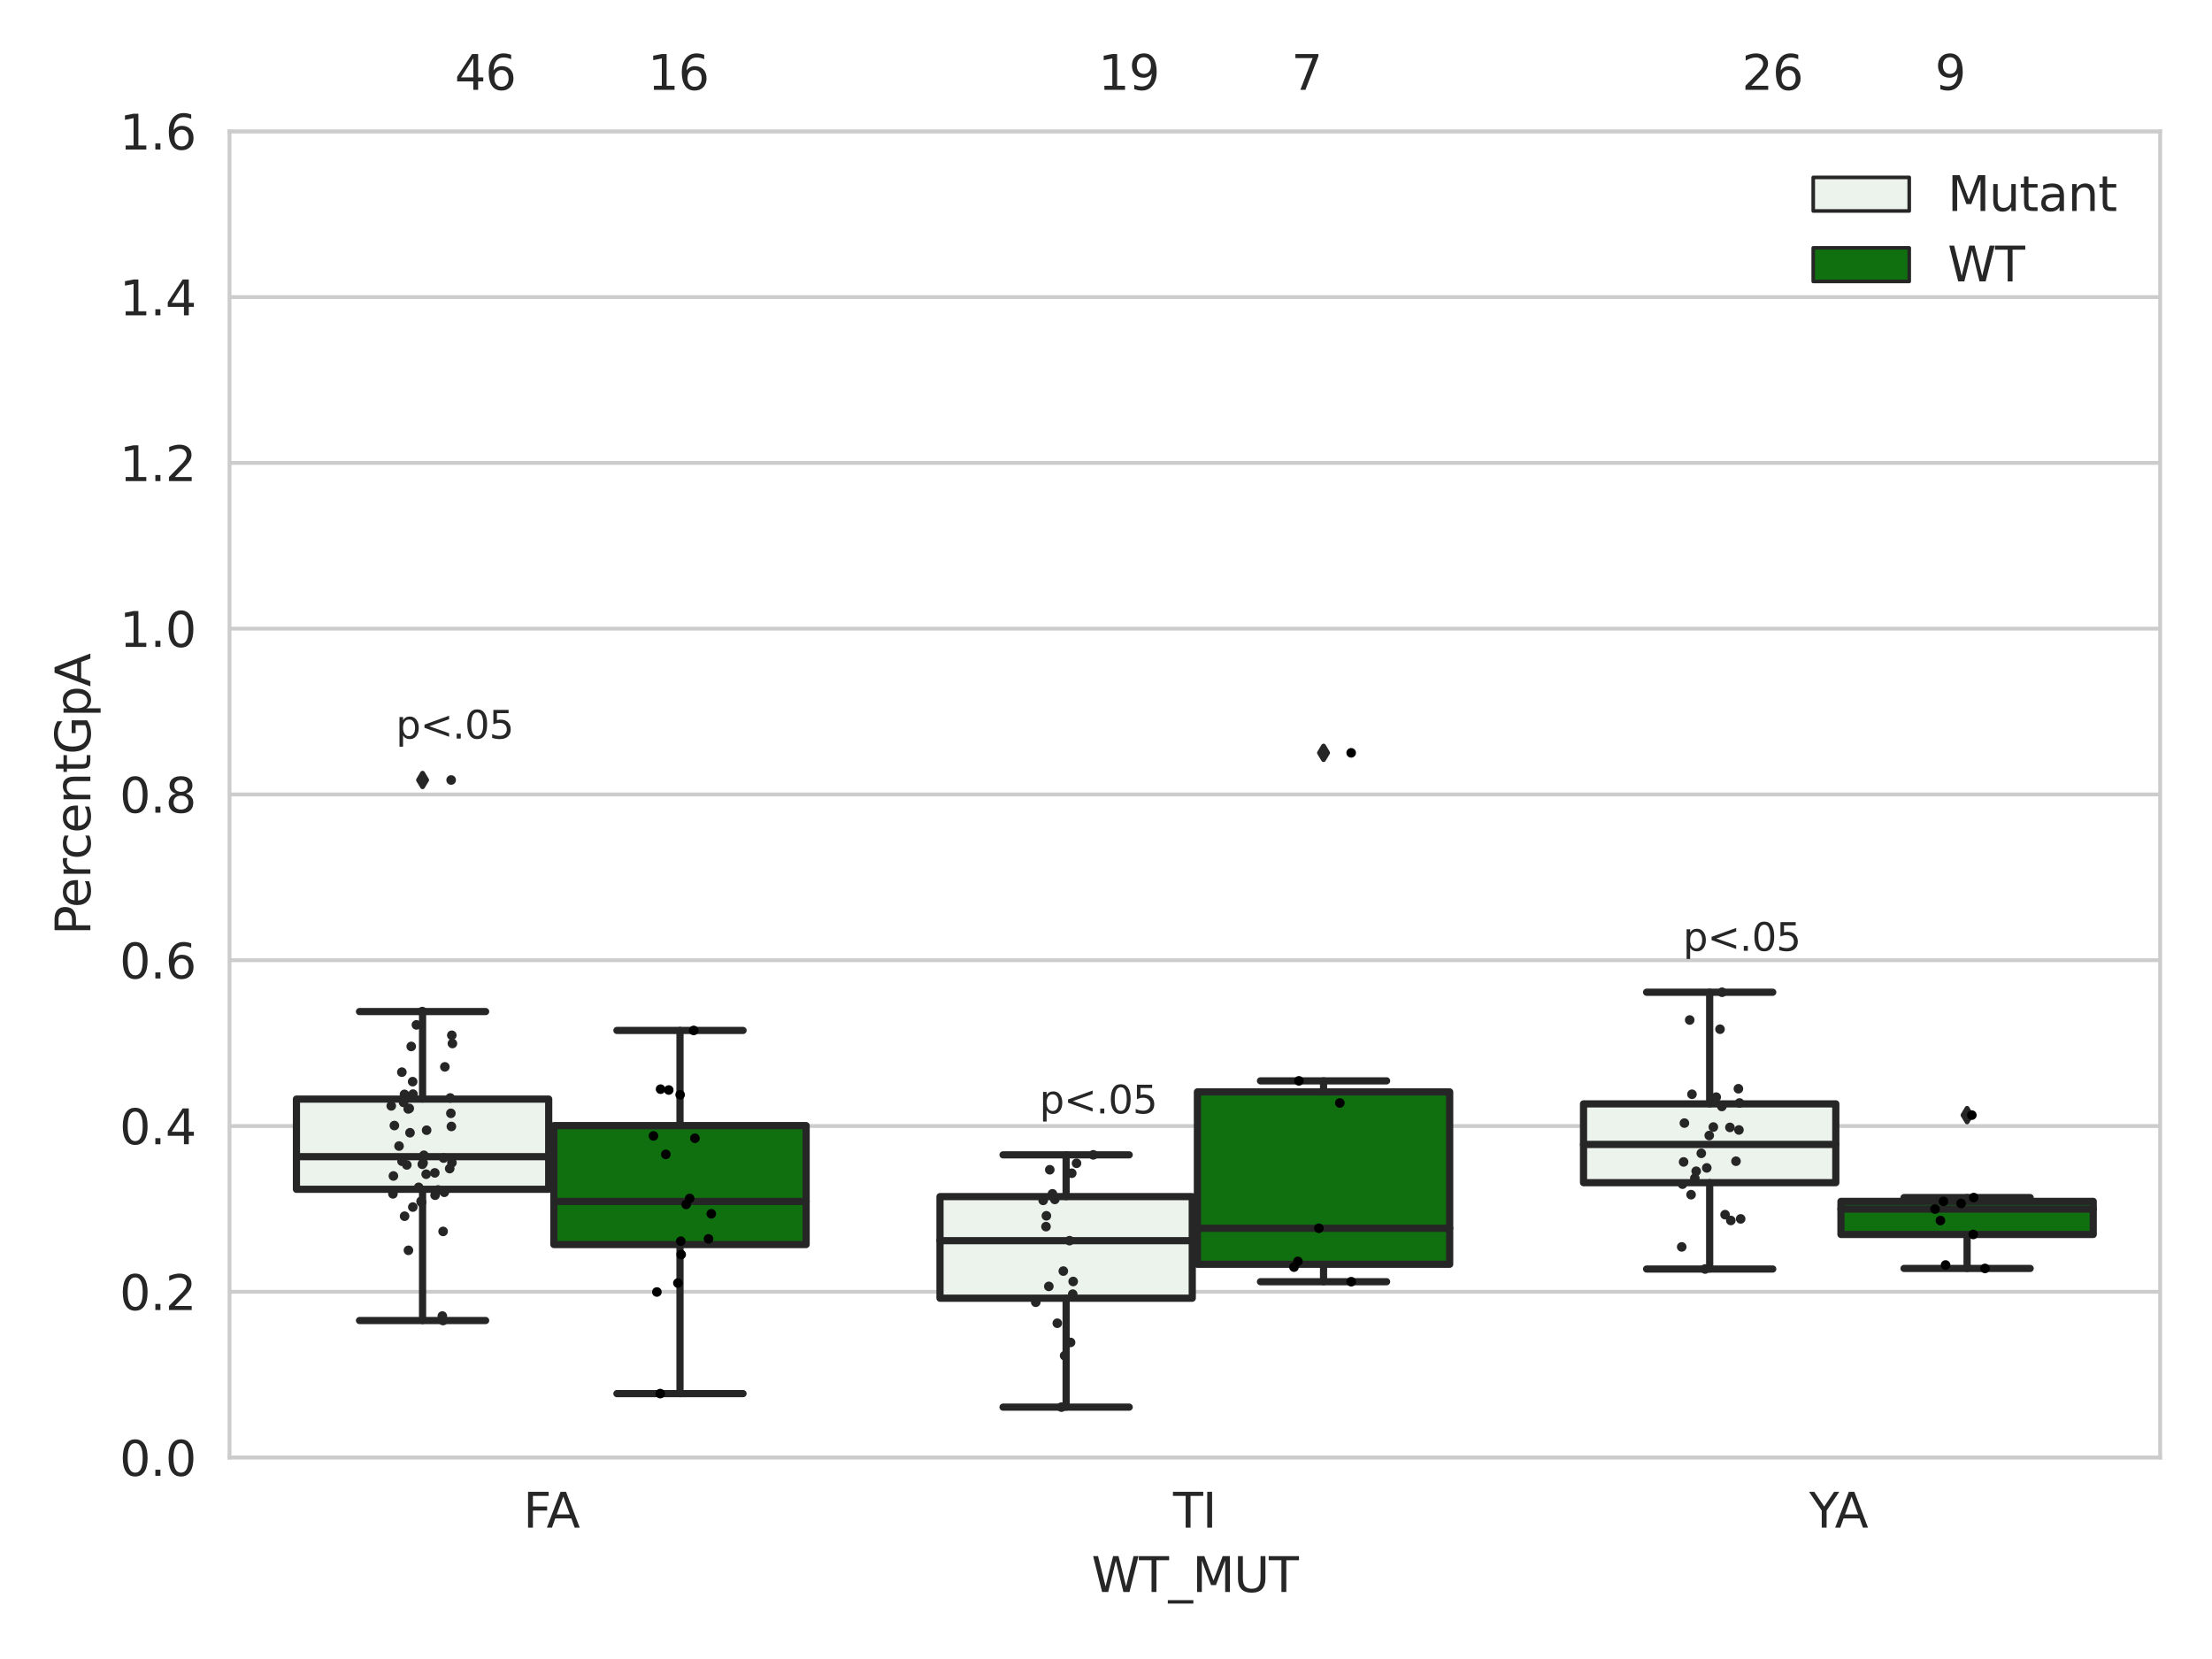 <?xml version="1.0" encoding="utf-8" standalone="no"?>
<!DOCTYPE svg PUBLIC "-//W3C//DTD SVG 1.1//EN"
  "http://www.w3.org/Graphics/SVG/1.1/DTD/svg11.dtd">
<svg xmlns:xlink="http://www.w3.org/1999/xlink" width="460.8pt" height="345.6pt" viewBox="0 0 460.8 345.6" xmlns="http://www.w3.org/2000/svg" version="1.1">
 <defs>
  <style type="text/css">*{stroke-linejoin: round; stroke-linecap: butt}</style>
 </defs>
 <g id="figure_1">
  <g id="patch_1">
   <path d="M 0 345.6 
L 460.8 345.6 
L 460.8 0 
L 0 0 
z
" style="fill: #ffffff"/>
  </g>
  <g id="axes_1">
   <g id="patch_2">
    <path d="M 47.81 303.64 
L 450 303.64 
L 450 27.354 
L 47.81 27.354 
z
" style="fill: #ffffff"/>
   </g>
   <g id="matplotlib.axis_1">
    <g id="xtick_1">
     <g id="text_1">
      <!-- FA -->
      <g style="fill: #262626" transform="translate(109.002 318.238)scale(0.1 -0.1)">
       <defs>
        <path id="DejaVuSans-46" d="M 628 4666 
L 3309 4666 
L 3309 4134 
L 1259 4134 
L 1259 2759 
L 3109 2759 
L 3109 2228 
L 1259 2228 
L 1259 0 
L 628 0 
L 628 4666 
z
" transform="scale(0.016)"/>
        <path id="DejaVuSans-41" d="M 2188 4044 
L 1331 1722 
L 3047 1722 
L 2188 4044 
z
M 1831 4666 
L 2547 4666 
L 4325 0 
L 3669 0 
L 3244 1197 
L 1141 1197 
L 716 0 
L 50 0 
L 1831 4666 
z
" transform="scale(0.016)"/>
       </defs>
       <use xlink:href="#DejaVuSans-46"/>
       <use xlink:href="#DejaVuSans-41" x="48.395"/>
      </g>
     </g>
    </g>
    <g id="xtick_2">
     <g id="text_2">
      <!-- TI -->
      <g style="fill: #262626" transform="translate(244.376 318.238)scale(0.1 -0.1)">
       <defs>
        <path id="DejaVuSans-54" d="M -19 4666 
L 3928 4666 
L 3928 4134 
L 2272 4134 
L 2272 0 
L 1638 0 
L 1638 4134 
L -19 4134 
L -19 4666 
z
" transform="scale(0.016)"/>
        <path id="DejaVuSans-49" d="M 628 4666 
L 1259 4666 
L 1259 0 
L 628 0 
L 628 4666 
z
" transform="scale(0.016)"/>
       </defs>
       <use xlink:href="#DejaVuSans-54"/>
       <use xlink:href="#DejaVuSans-49" x="61.084"/>
      </g>
     </g>
    </g>
    <g id="xtick_3">
     <g id="text_3">
      <!-- YA -->
      <g style="fill: #262626" transform="translate(376.882 318.238)scale(0.1 -0.1)">
       <defs>
        <path id="DejaVuSans-59" d="M -13 4666 
L 666 4666 
L 1959 2747 
L 3244 4666 
L 3922 4666 
L 2272 2222 
L 2272 0 
L 1638 0 
L 1638 2222 
L -13 4666 
z
" transform="scale(0.016)"/>
       </defs>
       <use xlink:href="#DejaVuSans-59"/>
       <use xlink:href="#DejaVuSans-41" x="53.334"/>
      </g>
     </g>
    </g>
    <g id="text_4">
     <!-- WT_MUT -->
     <g style="fill: #262626" transform="translate(227.38 331.638)scale(0.1 -0.1)">
      <defs>
       <path id="DejaVuSans-57" d="M 213 4666 
L 850 4666 
L 1831 722 
L 2809 4666 
L 3519 4666 
L 4500 722 
L 5478 4666 
L 6119 4666 
L 4947 0 
L 4153 0 
L 3169 4050 
L 2175 0 
L 1381 0 
L 213 4666 
z
" transform="scale(0.016)"/>
       <path id="DejaVuSans-5f" d="M 3263 -1063 
L 3263 -1509 
L -63 -1509 
L -63 -1063 
L 3263 -1063 
z
" transform="scale(0.016)"/>
       <path id="DejaVuSans-4d" d="M 628 4666 
L 1569 4666 
L 2759 1491 
L 3956 4666 
L 4897 4666 
L 4897 0 
L 4281 0 
L 4281 4097 
L 3078 897 
L 2444 897 
L 1241 4097 
L 1241 0 
L 628 0 
L 628 4666 
z
" transform="scale(0.016)"/>
       <path id="DejaVuSans-55" d="M 556 4666 
L 1191 4666 
L 1191 1831 
Q 1191 1081 1462 751 
Q 1734 422 2344 422 
Q 2950 422 3222 751 
Q 3494 1081 3494 1831 
L 3494 4666 
L 4128 4666 
L 4128 1753 
Q 4128 841 3676 375 
Q 3225 -91 2344 -91 
Q 1459 -91 1007 375 
Q 556 841 556 1753 
L 556 4666 
z
" transform="scale(0.016)"/>
      </defs>
      <use xlink:href="#DejaVuSans-57"/>
      <use xlink:href="#DejaVuSans-54" x="98.877"/>
      <use xlink:href="#DejaVuSans-5f" x="159.961"/>
      <use xlink:href="#DejaVuSans-4d" x="209.961"/>
      <use xlink:href="#DejaVuSans-55" x="296.24"/>
      <use xlink:href="#DejaVuSans-54" x="369.434"/>
     </g>
    </g>
   </g>
   <g id="matplotlib.axis_2">
    <g id="ytick_1">
     <g id="line2d_1">
      <path d="M 47.81 303.64 
L 450 303.64 
" clip-path="url(#pb8b1d22c49)" style="fill: none; stroke: #cccccc; stroke-width: 0.8; stroke-linecap: round"/>
     </g>
     <g id="text_5">
      <!-- 0.0 -->
      <g style="fill: #262626" transform="translate(24.907 307.439)scale(0.1 -0.1)">
       <defs>
        <path id="DejaVuSans-30" d="M 2034 4250 
Q 1547 4250 1301 3770 
Q 1056 3291 1056 2328 
Q 1056 1369 1301 889 
Q 1547 409 2034 409 
Q 2525 409 2770 889 
Q 3016 1369 3016 2328 
Q 3016 3291 2770 3770 
Q 2525 4250 2034 4250 
z
M 2034 4750 
Q 2819 4750 3233 4129 
Q 3647 3509 3647 2328 
Q 3647 1150 3233 529 
Q 2819 -91 2034 -91 
Q 1250 -91 836 529 
Q 422 1150 422 2328 
Q 422 3509 836 4129 
Q 1250 4750 2034 4750 
z
" transform="scale(0.016)"/>
        <path id="DejaVuSans-2e" d="M 684 794 
L 1344 794 
L 1344 0 
L 684 0 
L 684 794 
z
" transform="scale(0.016)"/>
       </defs>
       <use xlink:href="#DejaVuSans-30"/>
       <use xlink:href="#DejaVuSans-2e" x="63.623"/>
       <use xlink:href="#DejaVuSans-30" x="95.41"/>
      </g>
     </g>
    </g>
    <g id="ytick_2">
     <g id="line2d_2">
      <path d="M 47.81 269.104 
L 450 269.104 
" clip-path="url(#pb8b1d22c49)" style="fill: none; stroke: #cccccc; stroke-width: 0.8; stroke-linecap: round"/>
     </g>
     <g id="text_6">
      <!-- 0.2 -->
      <g style="fill: #262626" transform="translate(24.907 272.903)scale(0.1 -0.1)">
       <defs>
        <path id="DejaVuSans-32" d="M 1228 531 
L 3431 531 
L 3431 0 
L 469 0 
L 469 531 
Q 828 903 1448 1529 
Q 2069 2156 2228 2338 
Q 2531 2678 2651 2914 
Q 2772 3150 2772 3378 
Q 2772 3750 2511 3984 
Q 2250 4219 1831 4219 
Q 1534 4219 1204 4116 
Q 875 4013 500 3803 
L 500 4441 
Q 881 4594 1212 4672 
Q 1544 4750 1819 4750 
Q 2544 4750 2975 4387 
Q 3406 4025 3406 3419 
Q 3406 3131 3298 2873 
Q 3191 2616 2906 2266 
Q 2828 2175 2409 1742 
Q 1991 1309 1228 531 
z
" transform="scale(0.016)"/>
       </defs>
       <use xlink:href="#DejaVuSans-30"/>
       <use xlink:href="#DejaVuSans-2e" x="63.623"/>
       <use xlink:href="#DejaVuSans-32" x="95.41"/>
      </g>
     </g>
    </g>
    <g id="ytick_3">
     <g id="line2d_3">
      <path d="M 47.81 234.568 
L 450 234.568 
" clip-path="url(#pb8b1d22c49)" style="fill: none; stroke: #cccccc; stroke-width: 0.8; stroke-linecap: round"/>
     </g>
     <g id="text_7">
      <!-- 0.4 -->
      <g style="fill: #262626" transform="translate(24.907 238.368)scale(0.1 -0.1)">
       <defs>
        <path id="DejaVuSans-34" d="M 2419 4116 
L 825 1625 
L 2419 1625 
L 2419 4116 
z
M 2253 4666 
L 3047 4666 
L 3047 1625 
L 3713 1625 
L 3713 1100 
L 3047 1100 
L 3047 0 
L 2419 0 
L 2419 1100 
L 313 1100 
L 313 1709 
L 2253 4666 
z
" transform="scale(0.016)"/>
       </defs>
       <use xlink:href="#DejaVuSans-30"/>
       <use xlink:href="#DejaVuSans-2e" x="63.623"/>
       <use xlink:href="#DejaVuSans-34" x="95.41"/>
      </g>
     </g>
    </g>
    <g id="ytick_4">
     <g id="line2d_4">
      <path d="M 47.81 200.033 
L 450 200.033 
" clip-path="url(#pb8b1d22c49)" style="fill: none; stroke: #cccccc; stroke-width: 0.8; stroke-linecap: round"/>
     </g>
     <g id="text_8">
      <!-- 0.6 -->
      <g style="fill: #262626" transform="translate(24.907 203.832)scale(0.1 -0.1)">
       <defs>
        <path id="DejaVuSans-36" d="M 2113 2584 
Q 1688 2584 1439 2293 
Q 1191 2003 1191 1497 
Q 1191 994 1439 701 
Q 1688 409 2113 409 
Q 2538 409 2786 701 
Q 3034 994 3034 1497 
Q 3034 2003 2786 2293 
Q 2538 2584 2113 2584 
z
M 3366 4563 
L 3366 3988 
Q 3128 4100 2886 4159 
Q 2644 4219 2406 4219 
Q 1781 4219 1451 3797 
Q 1122 3375 1075 2522 
Q 1259 2794 1537 2939 
Q 1816 3084 2150 3084 
Q 2853 3084 3261 2657 
Q 3669 2231 3669 1497 
Q 3669 778 3244 343 
Q 2819 -91 2113 -91 
Q 1303 -91 875 529 
Q 447 1150 447 2328 
Q 447 3434 972 4092 
Q 1497 4750 2381 4750 
Q 2619 4750 2861 4703 
Q 3103 4656 3366 4563 
z
" transform="scale(0.016)"/>
       </defs>
       <use xlink:href="#DejaVuSans-30"/>
       <use xlink:href="#DejaVuSans-2e" x="63.623"/>
       <use xlink:href="#DejaVuSans-36" x="95.41"/>
      </g>
     </g>
    </g>
    <g id="ytick_5">
     <g id="line2d_5">
      <path d="M 47.81 165.497 
L 450 165.497 
" clip-path="url(#pb8b1d22c49)" style="fill: none; stroke: #cccccc; stroke-width: 0.8; stroke-linecap: round"/>
     </g>
     <g id="text_9">
      <!-- 0.8 -->
      <g style="fill: #262626" transform="translate(24.907 169.296)scale(0.1 -0.1)">
       <defs>
        <path id="DejaVuSans-38" d="M 2034 2216 
Q 1584 2216 1326 1975 
Q 1069 1734 1069 1313 
Q 1069 891 1326 650 
Q 1584 409 2034 409 
Q 2484 409 2743 651 
Q 3003 894 3003 1313 
Q 3003 1734 2745 1975 
Q 2488 2216 2034 2216 
z
M 1403 2484 
Q 997 2584 770 2862 
Q 544 3141 544 3541 
Q 544 4100 942 4425 
Q 1341 4750 2034 4750 
Q 2731 4750 3128 4425 
Q 3525 4100 3525 3541 
Q 3525 3141 3298 2862 
Q 3072 2584 2669 2484 
Q 3125 2378 3379 2068 
Q 3634 1759 3634 1313 
Q 3634 634 3220 271 
Q 2806 -91 2034 -91 
Q 1263 -91 848 271 
Q 434 634 434 1313 
Q 434 1759 690 2068 
Q 947 2378 1403 2484 
z
M 1172 3481 
Q 1172 3119 1398 2916 
Q 1625 2713 2034 2713 
Q 2441 2713 2670 2916 
Q 2900 3119 2900 3481 
Q 2900 3844 2670 4047 
Q 2441 4250 2034 4250 
Q 1625 4250 1398 4047 
Q 1172 3844 1172 3481 
z
" transform="scale(0.016)"/>
       </defs>
       <use xlink:href="#DejaVuSans-30"/>
       <use xlink:href="#DejaVuSans-2e" x="63.623"/>
       <use xlink:href="#DejaVuSans-38" x="95.41"/>
      </g>
     </g>
    </g>
    <g id="ytick_6">
     <g id="line2d_6">
      <path d="M 47.81 130.961 
L 450 130.961 
" clip-path="url(#pb8b1d22c49)" style="fill: none; stroke: #cccccc; stroke-width: 0.8; stroke-linecap: round"/>
     </g>
     <g id="text_10">
      <!-- 1.0 -->
      <g style="fill: #262626" transform="translate(24.907 134.76)scale(0.1 -0.1)">
       <defs>
        <path id="DejaVuSans-31" d="M 794 531 
L 1825 531 
L 1825 4091 
L 703 3866 
L 703 4441 
L 1819 4666 
L 2450 4666 
L 2450 531 
L 3481 531 
L 3481 0 
L 794 0 
L 794 531 
z
" transform="scale(0.016)"/>
       </defs>
       <use xlink:href="#DejaVuSans-31"/>
       <use xlink:href="#DejaVuSans-2e" x="63.623"/>
       <use xlink:href="#DejaVuSans-30" x="95.41"/>
      </g>
     </g>
    </g>
    <g id="ytick_7">
     <g id="line2d_7">
      <path d="M 47.81 96.425 
L 450 96.425 
" clip-path="url(#pb8b1d22c49)" style="fill: none; stroke: #cccccc; stroke-width: 0.8; stroke-linecap: round"/>
     </g>
     <g id="text_11">
      <!-- 1.2 -->
      <g style="fill: #262626" transform="translate(24.907 100.225)scale(0.1 -0.1)">
       <use xlink:href="#DejaVuSans-31"/>
       <use xlink:href="#DejaVuSans-2e" x="63.623"/>
       <use xlink:href="#DejaVuSans-32" x="95.41"/>
      </g>
     </g>
    </g>
    <g id="ytick_8">
     <g id="line2d_8">
      <path d="M 47.81 61.89 
L 450 61.89 
" clip-path="url(#pb8b1d22c49)" style="fill: none; stroke: #cccccc; stroke-width: 0.8; stroke-linecap: round"/>
     </g>
     <g id="text_12">
      <!-- 1.4 -->
      <g style="fill: #262626" transform="translate(24.907 65.689)scale(0.1 -0.1)">
       <use xlink:href="#DejaVuSans-31"/>
       <use xlink:href="#DejaVuSans-2e" x="63.623"/>
       <use xlink:href="#DejaVuSans-34" x="95.41"/>
      </g>
     </g>
    </g>
    <g id="ytick_9">
     <g id="line2d_9">
      <path d="M 47.81 27.354 
L 450 27.354 
" clip-path="url(#pb8b1d22c49)" style="fill: none; stroke: #cccccc; stroke-width: 0.8; stroke-linecap: round"/>
     </g>
     <g id="text_13">
      <!-- 1.6 -->
      <g style="fill: #262626" transform="translate(24.907 31.153)scale(0.1 -0.1)">
       <use xlink:href="#DejaVuSans-31"/>
       <use xlink:href="#DejaVuSans-2e" x="63.623"/>
       <use xlink:href="#DejaVuSans-36" x="95.41"/>
      </g>
     </g>
    </g>
    <g id="text_14">
     <!-- PercentGpA -->
     <g style="fill: #262626" transform="translate(18.827 194.774)rotate(-90)scale(0.1 -0.1)">
      <defs>
       <path id="DejaVuSans-50" d="M 1259 4147 
L 1259 2394 
L 2053 2394 
Q 2494 2394 2734 2622 
Q 2975 2850 2975 3272 
Q 2975 3691 2734 3919 
Q 2494 4147 2053 4147 
L 1259 4147 
z
M 628 4666 
L 2053 4666 
Q 2838 4666 3239 4311 
Q 3641 3956 3641 3272 
Q 3641 2581 3239 2228 
Q 2838 1875 2053 1875 
L 1259 1875 
L 1259 0 
L 628 0 
L 628 4666 
z
" transform="scale(0.016)"/>
       <path id="DejaVuSans-65" d="M 3597 1894 
L 3597 1613 
L 953 1613 
Q 991 1019 1311 708 
Q 1631 397 2203 397 
Q 2534 397 2845 478 
Q 3156 559 3463 722 
L 3463 178 
Q 3153 47 2828 -22 
Q 2503 -91 2169 -91 
Q 1331 -91 842 396 
Q 353 884 353 1716 
Q 353 2575 817 3079 
Q 1281 3584 2069 3584 
Q 2775 3584 3186 3129 
Q 3597 2675 3597 1894 
z
M 3022 2063 
Q 3016 2534 2758 2815 
Q 2500 3097 2075 3097 
Q 1594 3097 1305 2825 
Q 1016 2553 972 2059 
L 3022 2063 
z
" transform="scale(0.016)"/>
       <path id="DejaVuSans-72" d="M 2631 2963 
Q 2534 3019 2420 3045 
Q 2306 3072 2169 3072 
Q 1681 3072 1420 2755 
Q 1159 2438 1159 1844 
L 1159 0 
L 581 0 
L 581 3500 
L 1159 3500 
L 1159 2956 
Q 1341 3275 1631 3429 
Q 1922 3584 2338 3584 
Q 2397 3584 2469 3576 
Q 2541 3569 2628 3553 
L 2631 2963 
z
" transform="scale(0.016)"/>
       <path id="DejaVuSans-63" d="M 3122 3366 
L 3122 2828 
Q 2878 2963 2633 3030 
Q 2388 3097 2138 3097 
Q 1578 3097 1268 2742 
Q 959 2388 959 1747 
Q 959 1106 1268 751 
Q 1578 397 2138 397 
Q 2388 397 2633 464 
Q 2878 531 3122 666 
L 3122 134 
Q 2881 22 2623 -34 
Q 2366 -91 2075 -91 
Q 1284 -91 818 406 
Q 353 903 353 1747 
Q 353 2603 823 3093 
Q 1294 3584 2113 3584 
Q 2378 3584 2631 3529 
Q 2884 3475 3122 3366 
z
" transform="scale(0.016)"/>
       <path id="DejaVuSans-6e" d="M 3513 2113 
L 3513 0 
L 2938 0 
L 2938 2094 
Q 2938 2591 2744 2837 
Q 2550 3084 2163 3084 
Q 1697 3084 1428 2787 
Q 1159 2491 1159 1978 
L 1159 0 
L 581 0 
L 581 3500 
L 1159 3500 
L 1159 2956 
Q 1366 3272 1645 3428 
Q 1925 3584 2291 3584 
Q 2894 3584 3203 3211 
Q 3513 2838 3513 2113 
z
" transform="scale(0.016)"/>
       <path id="DejaVuSans-74" d="M 1172 4494 
L 1172 3500 
L 2356 3500 
L 2356 3053 
L 1172 3053 
L 1172 1153 
Q 1172 725 1289 603 
Q 1406 481 1766 481 
L 2356 481 
L 2356 0 
L 1766 0 
Q 1100 0 847 248 
Q 594 497 594 1153 
L 594 3053 
L 172 3053 
L 172 3500 
L 594 3500 
L 594 4494 
L 1172 4494 
z
" transform="scale(0.016)"/>
       <path id="DejaVuSans-47" d="M 3809 666 
L 3809 1919 
L 2778 1919 
L 2778 2438 
L 4434 2438 
L 4434 434 
Q 4069 175 3628 42 
Q 3188 -91 2688 -91 
Q 1594 -91 976 548 
Q 359 1188 359 2328 
Q 359 3472 976 4111 
Q 1594 4750 2688 4750 
Q 3144 4750 3555 4637 
Q 3966 4525 4313 4306 
L 4313 3634 
Q 3963 3931 3569 4081 
Q 3175 4231 2741 4231 
Q 1884 4231 1454 3753 
Q 1025 3275 1025 2328 
Q 1025 1384 1454 906 
Q 1884 428 2741 428 
Q 3075 428 3337 486 
Q 3600 544 3809 666 
z
" transform="scale(0.016)"/>
       <path id="DejaVuSans-70" d="M 1159 525 
L 1159 -1331 
L 581 -1331 
L 581 3500 
L 1159 3500 
L 1159 2969 
Q 1341 3281 1617 3432 
Q 1894 3584 2278 3584 
Q 2916 3584 3314 3078 
Q 3713 2572 3713 1747 
Q 3713 922 3314 415 
Q 2916 -91 2278 -91 
Q 1894 -91 1617 61 
Q 1341 213 1159 525 
z
M 3116 1747 
Q 3116 2381 2855 2742 
Q 2594 3103 2138 3103 
Q 1681 3103 1420 2742 
Q 1159 2381 1159 1747 
Q 1159 1113 1420 752 
Q 1681 391 2138 391 
Q 2594 391 2855 752 
Q 3116 1113 3116 1747 
z
" transform="scale(0.016)"/>
      </defs>
      <use xlink:href="#DejaVuSans-50"/>
      <use xlink:href="#DejaVuSans-65" x="56.678"/>
      <use xlink:href="#DejaVuSans-72" x="118.201"/>
      <use xlink:href="#DejaVuSans-63" x="157.064"/>
      <use xlink:href="#DejaVuSans-65" x="212.045"/>
      <use xlink:href="#DejaVuSans-6e" x="273.568"/>
      <use xlink:href="#DejaVuSans-74" x="336.947"/>
      <use xlink:href="#DejaVuSans-47" x="376.156"/>
      <use xlink:href="#DejaVuSans-70" x="453.646"/>
      <use xlink:href="#DejaVuSans-41" x="517.123"/>
     </g>
    </g>
   </g>
   <g id="patch_3">
    <path d="M 61.753 247.751 
L 114.305 247.751 
L 114.305 228.958 
L 61.753 228.958 
L 61.753 247.751 
z
" clip-path="url(#pb8b1d22c49)" style="fill: #ecf2ec; stroke: #262626; stroke-width: 1.5; stroke-linejoin: miter"/>
   </g>
   <g id="patch_4">
    <path d="M 115.378 259.259 
L 167.931 259.259 
L 167.931 234.486 
L 115.378 234.486 
L 115.378 259.259 
z
" clip-path="url(#pb8b1d22c49)" style="fill: #107010; stroke: #262626; stroke-width: 1.5; stroke-linejoin: miter"/>
   </g>
   <g id="patch_5">
    <path d="M 195.816 270.441 
L 248.369 270.441 
L 248.369 249.278 
L 195.816 249.278 
L 195.816 270.441 
z
" clip-path="url(#pb8b1d22c49)" style="fill: #ecf2ec; stroke: #262626; stroke-width: 1.5; stroke-linejoin: miter"/>
   </g>
   <g id="patch_6">
    <path d="M 249.441 263.368 
L 301.994 263.368 
L 301.994 227.463 
L 249.441 227.463 
L 249.441 263.368 
z
" clip-path="url(#pb8b1d22c49)" style="fill: #107010; stroke: #262626; stroke-width: 1.5; stroke-linejoin: miter"/>
   </g>
   <g id="patch_7">
    <path d="M 329.879 246.372 
L 382.432 246.372 
L 382.432 229.954 
L 329.879 229.954 
L 329.879 246.372 
z
" clip-path="url(#pb8b1d22c49)" style="fill: #ecf2ec; stroke: #262626; stroke-width: 1.5; stroke-linejoin: miter"/>
   </g>
   <g id="patch_8">
    <path d="M 383.505 257.158 
L 436.057 257.158 
L 436.057 250.268 
L 383.505 250.268 
L 383.505 257.158 
z
" clip-path="url(#pb8b1d22c49)" style="fill: #107010; stroke: #262626; stroke-width: 1.5; stroke-linejoin: miter"/>
   </g>
   <g id="patch_9">
    <path d="M 114.842 303.64 
L 114.842 303.64 
L 114.842 303.64 
L 114.842 303.64 
z
" clip-path="url(#pb8b1d22c49)" style="fill: #ecf2ec; stroke: #262626; stroke-width: 0.75; stroke-linejoin: miter"/>
   </g>
   <g id="patch_10">
    <path d="M 114.842 303.64 
L 114.842 303.64 
L 114.842 303.64 
L 114.842 303.64 
z
" clip-path="url(#pb8b1d22c49)" style="fill: #107010; stroke: #262626; stroke-width: 0.75; stroke-linejoin: miter"/>
   </g>
   <g id="PathCollection_1"/>
   <g id="PathCollection_2"/>
   <g id="line2d_10">
    <path d="M 88.029 247.751 
L 88.029 275.089 
" clip-path="url(#pb8b1d22c49)" style="fill: none; stroke: #262626; stroke-width: 1.5; stroke-linecap: round"/>
   </g>
   <g id="line2d_11">
    <path d="M 88.029 228.958 
L 88.029 210.729 
" clip-path="url(#pb8b1d22c49)" style="fill: none; stroke: #262626; stroke-width: 1.5; stroke-linecap: round"/>
   </g>
   <g id="line2d_12">
    <path d="M 74.891 275.089 
L 101.167 275.089 
" clip-path="url(#pb8b1d22c49)" style="fill: none; stroke: #262626; stroke-width: 1.5; stroke-linecap: round"/>
   </g>
   <g id="line2d_13">
    <path d="M 74.891 210.729 
L 101.167 210.729 
" clip-path="url(#pb8b1d22c49)" style="fill: none; stroke: #262626; stroke-width: 1.5; stroke-linecap: round"/>
   </g>
   <g id="line2d_14">
    <defs>
     <path id="m56328b5943" d="M -0 1.414 
L 0.849 0 
L 0 -1.414 
L -0.849 -0 
z
" style="stroke: #262626; stroke-linejoin: miter"/>
    </defs>
    <g clip-path="url(#pb8b1d22c49)">
     <use xlink:href="#m56328b5943" x="88.029" y="162.488" style="fill: #262626; stroke: #262626; stroke-linejoin: miter"/>
    </g>
   </g>
   <g id="line2d_15">
    <path d="M 141.654 259.259 
L 141.654 290.314 
" clip-path="url(#pb8b1d22c49)" style="fill: none; stroke: #262626; stroke-width: 1.5; stroke-linecap: round"/>
   </g>
   <g id="line2d_16">
    <path d="M 141.654 234.486 
L 141.654 214.66 
" clip-path="url(#pb8b1d22c49)" style="fill: none; stroke: #262626; stroke-width: 1.5; stroke-linecap: round"/>
   </g>
   <g id="line2d_17">
    <path d="M 128.516 290.314 
L 154.793 290.314 
" clip-path="url(#pb8b1d22c49)" style="fill: none; stroke: #262626; stroke-width: 1.5; stroke-linecap: round"/>
   </g>
   <g id="line2d_18">
    <path d="M 128.516 214.66 
L 154.793 214.66 
" clip-path="url(#pb8b1d22c49)" style="fill: none; stroke: #262626; stroke-width: 1.5; stroke-linecap: round"/>
   </g>
   <g id="line2d_19"/>
   <g id="line2d_20">
    <path d="M 222.092 270.441 
L 222.092 293.131 
" clip-path="url(#pb8b1d22c49)" style="fill: none; stroke: #262626; stroke-width: 1.5; stroke-linecap: round"/>
   </g>
   <g id="line2d_21">
    <path d="M 222.092 249.278 
L 222.092 240.575 
" clip-path="url(#pb8b1d22c49)" style="fill: none; stroke: #262626; stroke-width: 1.5; stroke-linecap: round"/>
   </g>
   <g id="line2d_22">
    <path d="M 208.954 293.131 
L 235.231 293.131 
" clip-path="url(#pb8b1d22c49)" style="fill: none; stroke: #262626; stroke-width: 1.5; stroke-linecap: round"/>
   </g>
   <g id="line2d_23">
    <path d="M 208.954 240.575 
L 235.231 240.575 
" clip-path="url(#pb8b1d22c49)" style="fill: none; stroke: #262626; stroke-width: 1.5; stroke-linecap: round"/>
   </g>
   <g id="line2d_24"/>
   <g id="line2d_25">
    <path d="M 275.718 263.368 
L 275.718 267.002 
" clip-path="url(#pb8b1d22c49)" style="fill: none; stroke: #262626; stroke-width: 1.5; stroke-linecap: round"/>
   </g>
   <g id="line2d_26">
    <path d="M 275.718 227.463 
L 275.718 225.16 
" clip-path="url(#pb8b1d22c49)" style="fill: none; stroke: #262626; stroke-width: 1.5; stroke-linecap: round"/>
   </g>
   <g id="line2d_27">
    <path d="M 262.579 267.002 
L 288.856 267.002 
" clip-path="url(#pb8b1d22c49)" style="fill: none; stroke: #262626; stroke-width: 1.5; stroke-linecap: round"/>
   </g>
   <g id="line2d_28">
    <path d="M 262.579 225.16 
L 288.856 225.16 
" clip-path="url(#pb8b1d22c49)" style="fill: none; stroke: #262626; stroke-width: 1.5; stroke-linecap: round"/>
   </g>
   <g id="line2d_29">
    <g clip-path="url(#pb8b1d22c49)">
     <use xlink:href="#m56328b5943" x="275.718" y="156.831" style="fill: #262626; stroke: #262626; stroke-linejoin: miter"/>
    </g>
   </g>
   <g id="line2d_30">
    <path d="M 356.156 246.372 
L 356.156 264.359 
" clip-path="url(#pb8b1d22c49)" style="fill: none; stroke: #262626; stroke-width: 1.5; stroke-linecap: round"/>
   </g>
   <g id="line2d_31">
    <path d="M 356.156 229.954 
L 356.156 206.702 
" clip-path="url(#pb8b1d22c49)" style="fill: none; stroke: #262626; stroke-width: 1.5; stroke-linecap: round"/>
   </g>
   <g id="line2d_32">
    <path d="M 343.017 264.359 
L 369.294 264.359 
" clip-path="url(#pb8b1d22c49)" style="fill: none; stroke: #262626; stroke-width: 1.5; stroke-linecap: round"/>
   </g>
   <g id="line2d_33">
    <path d="M 343.017 206.702 
L 369.294 206.702 
" clip-path="url(#pb8b1d22c49)" style="fill: none; stroke: #262626; stroke-width: 1.5; stroke-linecap: round"/>
   </g>
   <g id="line2d_34"/>
   <g id="line2d_35">
    <path d="M 409.781 257.158 
L 409.781 264.241 
" clip-path="url(#pb8b1d22c49)" style="fill: none; stroke: #262626; stroke-width: 1.5; stroke-linecap: round"/>
   </g>
   <g id="line2d_36">
    <path d="M 409.781 250.268 
L 409.781 249.475 
" clip-path="url(#pb8b1d22c49)" style="fill: none; stroke: #262626; stroke-width: 1.5; stroke-linecap: round"/>
   </g>
   <g id="line2d_37">
    <path d="M 396.643 264.241 
L 422.919 264.241 
" clip-path="url(#pb8b1d22c49)" style="fill: none; stroke: #262626; stroke-width: 1.5; stroke-linecap: round"/>
   </g>
   <g id="line2d_38">
    <path d="M 396.643 249.475 
L 422.919 249.475 
" clip-path="url(#pb8b1d22c49)" style="fill: none; stroke: #262626; stroke-width: 1.5; stroke-linecap: round"/>
   </g>
   <g id="line2d_39">
    <g clip-path="url(#pb8b1d22c49)">
     <use xlink:href="#m56328b5943" x="409.781" y="232.297" style="fill: #262626; stroke: #262626; stroke-linejoin: miter"/>
    </g>
   </g>
   <g id="line2d_40">
    <path d="M 61.753 240.954 
L 114.305 240.954 
" clip-path="url(#pb8b1d22c49)" style="fill: none; stroke: #262626; stroke-width: 1.5; stroke-linecap: round"/>
   </g>
   <g id="line2d_41">
    <path d="M 115.378 250.279 
L 167.931 250.279 
" clip-path="url(#pb8b1d22c49)" style="fill: none; stroke: #262626; stroke-width: 1.5; stroke-linecap: round"/>
   </g>
   <g id="line2d_42">
    <path d="M 195.816 258.453 
L 248.369 258.453 
" clip-path="url(#pb8b1d22c49)" style="fill: none; stroke: #262626; stroke-width: 1.5; stroke-linecap: round"/>
   </g>
   <g id="line2d_43">
    <path d="M 249.441 255.871 
L 301.994 255.871 
" clip-path="url(#pb8b1d22c49)" style="fill: none; stroke: #262626; stroke-width: 1.5; stroke-linecap: round"/>
   </g>
   <g id="line2d_44">
    <path d="M 329.879 238.405 
L 382.432 238.405 
" clip-path="url(#pb8b1d22c49)" style="fill: none; stroke: #262626; stroke-width: 1.5; stroke-linecap: round"/>
   </g>
   <g id="line2d_45">
    <path d="M 383.505 251.87 
L 436.057 251.87 
" clip-path="url(#pb8b1d22c49)" style="fill: none; stroke: #262626; stroke-width: 1.5; stroke-linecap: round"/>
   </g>
   <g id="patch_11">
    <path d="M 47.81 303.64 
L 47.81 27.354 
" style="fill: none; stroke: #cccccc; stroke-width: 0.8; stroke-linejoin: miter; stroke-linecap: square"/>
   </g>
   <g id="patch_12">
    <path d="M 450 303.64 
L 450 27.354 
" style="fill: none; stroke: #cccccc; stroke-width: 0.8; stroke-linejoin: miter; stroke-linecap: square"/>
   </g>
   <g id="patch_13">
    <path d="M 47.81 303.64 
L 450 303.64 
" style="fill: none; stroke: #cccccc; stroke-width: 0.8; stroke-linejoin: miter; stroke-linecap: square"/>
   </g>
   <g id="patch_14">
    <path d="M 47.81 27.354 
L 450 27.354 
" style="fill: none; stroke: #cccccc; stroke-width: 0.8; stroke-linejoin: miter; stroke-linecap: square"/>
   </g>
   <g id="PathCollection_3">
    <defs>
     <path id="C0_0_4d18393b54" d="M 0 1 
C 0.265 1 0.52 0.895 0.707 0.707 
C 0.895 0.52 1 0.265 1 -0 
C 1 -0.265 0.895 -0.52 0.707 -0.707 
C 0.52 -0.895 0.265 -1 0 -1 
C -0.265 -1 -0.52 -0.895 -0.707 -0.707 
C -0.895 -0.52 -1 -0.265 -1 0 
C -1 0.265 -0.895 0.52 -0.707 0.707 
C -0.52 0.895 -0.265 1 0 1 
z
"/>
    </defs>
    <g clip-path="url(#pb8b1d22c49)">
     <use xlink:href="#C0_0_4d18393b54" x="88.874" y="235.44" style="fill: #262626"/>
    </g>
    <g clip-path="url(#pb8b1d22c49)">
     <use xlink:href="#C0_0_4d18393b54" x="90.638" y="248.981" style="fill: #262626"/>
    </g>
    <g clip-path="url(#pb8b1d22c49)">
     <use xlink:href="#C0_0_4d18393b54" x="92.562" y="248.374" style="fill: #262626"/>
    </g>
    <g clip-path="url(#pb8b1d22c49)">
     <use xlink:href="#C0_0_4d18393b54" x="88.14" y="242.264" style="fill: #262626"/>
    </g>
    <g clip-path="url(#pb8b1d22c49)">
     <use xlink:href="#C0_0_4d18393b54" x="93.682" y="243.44" style="fill: #262626"/>
    </g>
    <g clip-path="url(#pb8b1d22c49)">
     <use xlink:href="#C0_0_4d18393b54" x="87.972" y="210.729" style="fill: #262626"/>
    </g>
    <g clip-path="url(#pb8b1d22c49)">
     <use xlink:href="#C0_0_4d18393b54" x="85.964" y="225.328" style="fill: #262626"/>
    </g>
    <g clip-path="url(#pb8b1d22c49)">
     <use xlink:href="#C0_0_4d18393b54" x="87.813" y="250.461" style="fill: #262626"/>
    </g>
    <g clip-path="url(#pb8b1d22c49)">
     <use xlink:href="#C0_0_4d18393b54" x="94.031" y="234.662" style="fill: #262626"/>
    </g>
    <g clip-path="url(#pb8b1d22c49)">
     <use xlink:href="#C0_0_4d18393b54" x="87.72" y="250.253" style="fill: #262626"/>
    </g>
    <g clip-path="url(#pb8b1d22c49)">
     <use xlink:href="#C0_0_4d18393b54" x="85.999" y="251.453" style="fill: #262626"/>
    </g>
    <g clip-path="url(#pb8b1d22c49)">
     <use xlink:href="#C0_0_4d18393b54" x="90.582" y="244.331" style="fill: #262626"/>
    </g>
    <g clip-path="url(#pb8b1d22c49)">
     <use xlink:href="#C0_0_4d18393b54" x="83.747" y="241.907" style="fill: #262626"/>
    </g>
    <g clip-path="url(#pb8b1d22c49)">
     <use xlink:href="#C0_0_4d18393b54" x="94.247" y="217.381" style="fill: #262626"/>
    </g>
    <g clip-path="url(#pb8b1d22c49)">
     <use xlink:href="#C0_0_4d18393b54" x="83.126" y="238.743" style="fill: #262626"/>
    </g>
    <g clip-path="url(#pb8b1d22c49)">
     <use xlink:href="#C0_0_4d18393b54" x="84.282" y="253.355" style="fill: #262626"/>
    </g>
    <g clip-path="url(#pb8b1d22c49)">
     <use xlink:href="#C0_0_4d18393b54" x="87.975" y="242.543" style="fill: #262626"/>
    </g>
    <g clip-path="url(#pb8b1d22c49)">
     <use xlink:href="#C0_0_4d18393b54" x="83.715" y="223.35" style="fill: #262626"/>
    </g>
    <g clip-path="url(#pb8b1d22c49)">
     <use xlink:href="#C0_0_4d18393b54" x="93.788" y="228.726" style="fill: #262626"/>
    </g>
    <g clip-path="url(#pb8b1d22c49)">
     <use xlink:href="#C0_0_4d18393b54" x="92.403" y="241.247" style="fill: #262626"/>
    </g>
    <g clip-path="url(#pb8b1d22c49)">
     <use xlink:href="#C0_0_4d18393b54" x="88.305" y="240.661" style="fill: #262626"/>
    </g>
    <g clip-path="url(#pb8b1d22c49)">
     <use xlink:href="#C0_0_4d18393b54" x="82.157" y="234.47" style="fill: #262626"/>
    </g>
    <g clip-path="url(#pb8b1d22c49)">
     <use xlink:href="#C0_0_4d18393b54" x="92.308" y="256.525" style="fill: #262626"/>
    </g>
    <g clip-path="url(#pb8b1d22c49)">
     <use xlink:href="#C0_0_4d18393b54" x="92.672" y="222.247" style="fill: #262626"/>
    </g>
    <g clip-path="url(#pb8b1d22c49)">
     <use xlink:href="#C0_0_4d18393b54" x="91.256" y="247.889" style="fill: #262626"/>
    </g>
    <g clip-path="url(#pb8b1d22c49)">
     <use xlink:href="#C0_0_4d18393b54" x="94.144" y="242.207" style="fill: #262626"/>
    </g>
    <g clip-path="url(#pb8b1d22c49)">
     <use xlink:href="#C0_0_4d18393b54" x="84.748" y="242.673" style="fill: #262626"/>
    </g>
    <g clip-path="url(#pb8b1d22c49)">
     <use xlink:href="#C0_0_4d18393b54" x="94.12" y="215.667" style="fill: #262626"/>
    </g>
    <g clip-path="url(#pb8b1d22c49)">
     <use xlink:href="#C0_0_4d18393b54" x="93.982" y="162.488" style="fill: #262626"/>
    </g>
    <g clip-path="url(#pb8b1d22c49)">
     <use xlink:href="#C0_0_4d18393b54" x="87.217" y="247.338" style="fill: #262626"/>
    </g>
    <g clip-path="url(#pb8b1d22c49)">
     <use xlink:href="#C0_0_4d18393b54" x="85.41" y="235.971" style="fill: #262626"/>
    </g>
    <g clip-path="url(#pb8b1d22c49)">
     <use xlink:href="#C0_0_4d18393b54" x="85.665" y="217.993" style="fill: #262626"/>
    </g>
    <g clip-path="url(#pb8b1d22c49)">
     <use xlink:href="#C0_0_4d18393b54" x="92.298" y="275.089" style="fill: #262626"/>
    </g>
    <g clip-path="url(#pb8b1d22c49)">
     <use xlink:href="#C0_0_4d18393b54" x="86.747" y="213.502" style="fill: #262626"/>
    </g>
    <g clip-path="url(#pb8b1d22c49)">
     <use xlink:href="#C0_0_4d18393b54" x="81.855" y="248.702" style="fill: #262626"/>
    </g>
    <g clip-path="url(#pb8b1d22c49)">
     <use xlink:href="#C0_0_4d18393b54" x="84.072" y="229.652" style="fill: #262626"/>
    </g>
    <g clip-path="url(#pb8b1d22c49)">
     <use xlink:href="#C0_0_4d18393b54" x="81.505" y="230.377" style="fill: #262626"/>
    </g>
    <g clip-path="url(#pb8b1d22c49)">
     <use xlink:href="#C0_0_4d18393b54" x="85.086" y="260.466" style="fill: #262626"/>
    </g>
    <g clip-path="url(#pb8b1d22c49)">
     <use xlink:href="#C0_0_4d18393b54" x="85.258" y="230.898" style="fill: #262626"/>
    </g>
    <g clip-path="url(#pb8b1d22c49)">
     <use xlink:href="#C0_0_4d18393b54" x="88.773" y="244.605" style="fill: #262626"/>
    </g>
    <g clip-path="url(#pb8b1d22c49)">
     <use xlink:href="#C0_0_4d18393b54" x="92.15" y="274.155" style="fill: #262626"/>
    </g>
    <g clip-path="url(#pb8b1d22c49)">
     <use xlink:href="#C0_0_4d18393b54" x="93.927" y="231.927" style="fill: #262626"/>
    </g>
    <g clip-path="url(#pb8b1d22c49)">
     <use xlink:href="#C0_0_4d18393b54" x="85.036" y="231.009" style="fill: #262626"/>
    </g>
    <g clip-path="url(#pb8b1d22c49)">
     <use xlink:href="#C0_0_4d18393b54" x="86.032" y="227.925" style="fill: #262626"/>
    </g>
    <g clip-path="url(#pb8b1d22c49)">
     <use xlink:href="#C0_0_4d18393b54" x="81.956" y="244.976" style="fill: #262626"/>
    </g>
    <g clip-path="url(#pb8b1d22c49)">
     <use xlink:href="#C0_0_4d18393b54" x="84.264" y="227.974" style="fill: #262626"/>
    </g>
   </g>
   <g id="PathCollection_4">
    <defs>
     <path id="C1_0_d00ec6f277" d="M 0 1 
C 0.265 1 0.52 0.895 0.707 0.707 
C 0.895 0.52 1 0.265 1 -0 
C 1 -0.265 0.895 -0.52 0.707 -0.707 
C 0.52 -0.895 0.265 -1 0 -1 
C -0.265 -1 -0.52 -0.895 -0.707 -0.707 
C -0.895 -0.52 -1 -0.265 -1 0 
C -1 0.265 -0.895 0.52 -0.707 0.707 
C -0.52 0.895 -0.265 1 0 1 
z
"/>
    </defs>
    <g clip-path="url(#pb8b1d22c49)">
     <use xlink:href="#C1_0_d00ec6f277" x="138.706" y="240.477"/>
    </g>
    <g clip-path="url(#pb8b1d22c49)">
     <use xlink:href="#C1_0_d00ec6f277" x="147.598" y="258.079"/>
    </g>
    <g clip-path="url(#pb8b1d22c49)">
     <use xlink:href="#C1_0_d00ec6f277" x="144.767" y="237.117"/>
    </g>
    <g clip-path="url(#pb8b1d22c49)">
     <use xlink:href="#C1_0_d00ec6f277" x="136.841" y="269.147"/>
    </g>
    <g clip-path="url(#pb8b1d22c49)">
     <use xlink:href="#C1_0_d00ec6f277" x="144.51" y="214.66"/>
    </g>
    <g clip-path="url(#pb8b1d22c49)">
     <use xlink:href="#C1_0_d00ec6f277" x="141.687" y="228.055"/>
    </g>
    <g clip-path="url(#pb8b1d22c49)">
     <use xlink:href="#C1_0_d00ec6f277" x="141.902" y="261.348"/>
    </g>
    <g clip-path="url(#pb8b1d22c49)">
     <use xlink:href="#C1_0_d00ec6f277" x="137.608" y="226.892"/>
    </g>
    <g clip-path="url(#pb8b1d22c49)">
     <use xlink:href="#C1_0_d00ec6f277" x="142.941" y="250.904"/>
    </g>
    <g clip-path="url(#pb8b1d22c49)">
     <use xlink:href="#C1_0_d00ec6f277" x="141.219" y="267.282"/>
    </g>
    <g clip-path="url(#pb8b1d22c49)">
     <use xlink:href="#C1_0_d00ec6f277" x="143.672" y="249.655"/>
    </g>
    <g clip-path="url(#pb8b1d22c49)">
     <use xlink:href="#C1_0_d00ec6f277" x="139.313" y="227.07"/>
    </g>
    <g clip-path="url(#pb8b1d22c49)">
     <use xlink:href="#C1_0_d00ec6f277" x="148.169" y="252.854"/>
    </g>
    <g clip-path="url(#pb8b1d22c49)">
     <use xlink:href="#C1_0_d00ec6f277" x="141.82" y="258.563"/>
    </g>
    <g clip-path="url(#pb8b1d22c49)">
     <use xlink:href="#C1_0_d00ec6f277" x="136.134" y="236.629"/>
    </g>
    <g clip-path="url(#pb8b1d22c49)">
     <use xlink:href="#C1_0_d00ec6f277" x="137.54" y="290.314"/>
    </g>
   </g>
   <g id="PathCollection_5">
    <defs>
     <path id="C2_0_5d17fd6e86" d="M 0 1 
C 0.265 1 0.52 0.895 0.707 0.707 
C 0.895 0.52 1 0.265 1 -0 
C 1 -0.265 0.895 -0.52 0.707 -0.707 
C 0.52 -0.895 0.265 -1 0 -1 
C -0.265 -1 -0.52 -0.895 -0.707 -0.707 
C -0.895 -0.52 -1 -0.265 -1 0 
C -1 0.265 -0.895 0.52 -0.707 0.707 
C -0.52 0.895 -0.265 1 0 1 
z
"/>
    </defs>
    <g clip-path="url(#pb8b1d22c49)">
     <use xlink:href="#C2_0_5d17fd6e86" x="217.9" y="255.529" style="fill: #262626"/>
    </g>
    <g clip-path="url(#pb8b1d22c49)">
     <use xlink:href="#C2_0_5d17fd6e86" x="220.255" y="275.651" style="fill: #262626"/>
    </g>
    <g clip-path="url(#pb8b1d22c49)">
     <use xlink:href="#C2_0_5d17fd6e86" x="223.268" y="244.407" style="fill: #262626"/>
    </g>
    <g clip-path="url(#pb8b1d22c49)">
     <use xlink:href="#C2_0_5d17fd6e86" x="219.731" y="249.863" style="fill: #262626"/>
    </g>
    <g clip-path="url(#pb8b1d22c49)">
     <use xlink:href="#C2_0_5d17fd6e86" x="218.491" y="267.975" style="fill: #262626"/>
    </g>
    <g clip-path="url(#pb8b1d22c49)">
     <use xlink:href="#C2_0_5d17fd6e86" x="223.021" y="279.653" style="fill: #262626"/>
    </g>
    <g clip-path="url(#pb8b1d22c49)">
     <use xlink:href="#C2_0_5d17fd6e86" x="215.77" y="271.281" style="fill: #262626"/>
    </g>
    <g clip-path="url(#pb8b1d22c49)">
     <use xlink:href="#C2_0_5d17fd6e86" x="222.807" y="258.453" style="fill: #262626"/>
    </g>
    <g clip-path="url(#pb8b1d22c49)">
     <use xlink:href="#C2_0_5d17fd6e86" x="221.508" y="264.79" style="fill: #262626"/>
    </g>
    <g clip-path="url(#pb8b1d22c49)">
     <use xlink:href="#C2_0_5d17fd6e86" x="218.689" y="243.682" style="fill: #262626"/>
    </g>
    <g clip-path="url(#pb8b1d22c49)">
     <use xlink:href="#C2_0_5d17fd6e86" x="221.782" y="282.416" style="fill: #262626"/>
    </g>
    <g clip-path="url(#pb8b1d22c49)">
     <use xlink:href="#C2_0_5d17fd6e86" x="224.261" y="242.331" style="fill: #262626"/>
    </g>
    <g clip-path="url(#pb8b1d22c49)">
     <use xlink:href="#C2_0_5d17fd6e86" x="219.243" y="248.692" style="fill: #262626"/>
    </g>
    <g clip-path="url(#pb8b1d22c49)">
     <use xlink:href="#C2_0_5d17fd6e86" x="217.313" y="250.062" style="fill: #262626"/>
    </g>
    <g clip-path="url(#pb8b1d22c49)">
     <use xlink:href="#C2_0_5d17fd6e86" x="217.983" y="253.274" style="fill: #262626"/>
    </g>
    <g clip-path="url(#pb8b1d22c49)">
     <use xlink:href="#C2_0_5d17fd6e86" x="223.562" y="266.956" style="fill: #262626"/>
    </g>
    <g clip-path="url(#pb8b1d22c49)">
     <use xlink:href="#C2_0_5d17fd6e86" x="227.749" y="240.575" style="fill: #262626"/>
    </g>
    <g clip-path="url(#pb8b1d22c49)">
     <use xlink:href="#C2_0_5d17fd6e86" x="221.117" y="293.131" style="fill: #262626"/>
    </g>
    <g clip-path="url(#pb8b1d22c49)">
     <use xlink:href="#C2_0_5d17fd6e86" x="223.47" y="269.6" style="fill: #262626"/>
    </g>
   </g>
   <g id="PathCollection_6">
    <defs>
     <path id="C3_0_f29c75226b" d="M 0 1 
C 0.265 1 0.52 0.895 0.707 0.707 
C 0.895 0.52 1 0.265 1 -0 
C 1 -0.265 0.895 -0.52 0.707 -0.707 
C 0.52 -0.895 0.265 -1 0 -1 
C -0.265 -1 -0.52 -0.895 -0.707 -0.707 
C -0.895 -0.52 -1 -0.265 -1 0 
C -1 0.265 -0.895 0.52 -0.707 0.707 
C -0.52 0.895 -0.265 1 0 1 
z
"/>
    </defs>
    <g clip-path="url(#pb8b1d22c49)">
     <use xlink:href="#C3_0_f29c75226b" x="269.561" y="263.964"/>
    </g>
    <g clip-path="url(#pb8b1d22c49)">
     <use xlink:href="#C3_0_f29c75226b" x="279.112" y="229.765"/>
    </g>
    <g clip-path="url(#pb8b1d22c49)">
     <use xlink:href="#C3_0_f29c75226b" x="274.75" y="255.871"/>
    </g>
    <g clip-path="url(#pb8b1d22c49)">
     <use xlink:href="#C3_0_f29c75226b" x="281.471" y="156.831"/>
    </g>
    <g clip-path="url(#pb8b1d22c49)">
     <use xlink:href="#C3_0_f29c75226b" x="270.378" y="262.772"/>
    </g>
    <g clip-path="url(#pb8b1d22c49)">
     <use xlink:href="#C3_0_f29c75226b" x="270.584" y="225.16"/>
    </g>
    <g clip-path="url(#pb8b1d22c49)">
     <use xlink:href="#C3_0_f29c75226b" x="281.488" y="267.002"/>
    </g>
   </g>
   <g id="PathCollection_7">
    <defs>
     <path id="C4_0_9f006021f2" d="M 0 1 
C 0.265 1 0.52 0.895 0.707 0.707 
C 0.895 0.52 1 0.265 1 -0 
C 1 -0.265 0.895 -0.52 0.707 -0.707 
C 0.52 -0.895 0.265 -1 0 -1 
C -0.265 -1 -0.52 -0.895 -0.707 -0.707 
C -0.895 -0.52 -1 -0.265 -1 0 
C -1 0.265 -0.895 0.52 -0.707 0.707 
C -0.52 0.895 -0.265 1 0 1 
z
"/>
    </defs>
    <g clip-path="url(#pb8b1d22c49)">
     <use xlink:href="#C4_0_9f006021f2" x="357.519" y="228.548" style="fill: #262626"/>
    </g>
    <g clip-path="url(#pb8b1d22c49)">
     <use xlink:href="#C4_0_9f006021f2" x="358.735" y="206.702" style="fill: #262626"/>
    </g>
    <g clip-path="url(#pb8b1d22c49)">
     <use xlink:href="#C4_0_9f006021f2" x="359.366" y="253.037" style="fill: #262626"/>
    </g>
    <g clip-path="url(#pb8b1d22c49)">
     <use xlink:href="#C4_0_9f006021f2" x="350.891" y="233.961" style="fill: #262626"/>
    </g>
    <g clip-path="url(#pb8b1d22c49)">
     <use xlink:href="#C4_0_9f006021f2" x="351.997" y="212.485" style="fill: #262626"/>
    </g>
    <g clip-path="url(#pb8b1d22c49)">
     <use xlink:href="#C4_0_9f006021f2" x="350.726" y="242.051" style="fill: #262626"/>
    </g>
    <g clip-path="url(#pb8b1d22c49)">
     <use xlink:href="#C4_0_9f006021f2" x="355.211" y="264.359" style="fill: #262626"/>
    </g>
    <g clip-path="url(#pb8b1d22c49)">
     <use xlink:href="#C4_0_9f006021f2" x="361.639" y="241.903" style="fill: #262626"/>
    </g>
    <g clip-path="url(#pb8b1d22c49)">
     <use xlink:href="#C4_0_9f006021f2" x="360.56" y="254.248" style="fill: #262626"/>
    </g>
    <g clip-path="url(#pb8b1d22c49)">
     <use xlink:href="#C4_0_9f006021f2" x="362.141" y="226.805" style="fill: #262626"/>
    </g>
    <g clip-path="url(#pb8b1d22c49)">
     <use xlink:href="#C4_0_9f006021f2" x="356.923" y="234.783" style="fill: #262626"/>
    </g>
    <g clip-path="url(#pb8b1d22c49)">
     <use xlink:href="#C4_0_9f006021f2" x="360.375" y="234.857" style="fill: #262626"/>
    </g>
    <g clip-path="url(#pb8b1d22c49)">
     <use xlink:href="#C4_0_9f006021f2" x="353.064" y="245.445" style="fill: #262626"/>
    </g>
    <g clip-path="url(#pb8b1d22c49)">
     <use xlink:href="#C4_0_9f006021f2" x="350.498" y="246.682" style="fill: #262626"/>
    </g>
    <g clip-path="url(#pb8b1d22c49)">
     <use xlink:href="#C4_0_9f006021f2" x="358.31" y="214.402" style="fill: #262626"/>
    </g>
    <g clip-path="url(#pb8b1d22c49)">
     <use xlink:href="#C4_0_9f006021f2" x="362.251" y="235.391" style="fill: #262626"/>
    </g>
    <g clip-path="url(#pb8b1d22c49)">
     <use xlink:href="#C4_0_9f006021f2" x="355.551" y="243.294" style="fill: #262626"/>
    </g>
    <g clip-path="url(#pb8b1d22c49)">
     <use xlink:href="#C4_0_9f006021f2" x="362.371" y="229.771" style="fill: #262626"/>
    </g>
    <g clip-path="url(#pb8b1d22c49)">
     <use xlink:href="#C4_0_9f006021f2" x="356.066" y="236.549" style="fill: #262626"/>
    </g>
    <g clip-path="url(#pb8b1d22c49)">
     <use xlink:href="#C4_0_9f006021f2" x="354.41" y="240.261" style="fill: #262626"/>
    </g>
    <g clip-path="url(#pb8b1d22c49)">
     <use xlink:href="#C4_0_9f006021f2" x="350.332" y="259.754" style="fill: #262626"/>
    </g>
    <g clip-path="url(#pb8b1d22c49)">
     <use xlink:href="#C4_0_9f006021f2" x="352.469" y="227.953" style="fill: #262626"/>
    </g>
    <g clip-path="url(#pb8b1d22c49)">
     <use xlink:href="#C4_0_9f006021f2" x="362.613" y="253.916" style="fill: #262626"/>
    </g>
    <g clip-path="url(#pb8b1d22c49)">
     <use xlink:href="#C4_0_9f006021f2" x="358.693" y="230.501" style="fill: #262626"/>
    </g>
    <g clip-path="url(#pb8b1d22c49)">
     <use xlink:href="#C4_0_9f006021f2" x="353.346" y="243.988" style="fill: #262626"/>
    </g>
    <g clip-path="url(#pb8b1d22c49)">
     <use xlink:href="#C4_0_9f006021f2" x="352.282" y="248.875" style="fill: #262626"/>
    </g>
   </g>
   <g id="PathCollection_8">
    <defs>
     <path id="C5_0_08f0b511be" d="M 0 1 
C 0.265 1 0.52 0.895 0.707 0.707 
C 0.895 0.52 1 0.265 1 -0 
C 1 -0.265 0.895 -0.52 0.707 -0.707 
C 0.52 -0.895 0.265 -1 0 -1 
C -0.265 -1 -0.52 -0.895 -0.707 -0.707 
C -0.895 -0.52 -1 -0.265 -1 0 
C -1 0.265 -0.895 0.52 -0.707 0.707 
C -0.52 0.895 -0.265 1 0 1 
z
"/>
    </defs>
    <g clip-path="url(#pb8b1d22c49)">
     <use xlink:href="#C5_0_08f0b511be" x="403.102" y="251.87"/>
    </g>
    <g clip-path="url(#pb8b1d22c49)">
     <use xlink:href="#C5_0_08f0b511be" x="404.86" y="250.268"/>
    </g>
    <g clip-path="url(#pb8b1d22c49)">
     <use xlink:href="#C5_0_08f0b511be" x="408.531" y="250.703"/>
    </g>
    <g clip-path="url(#pb8b1d22c49)">
     <use xlink:href="#C5_0_08f0b511be" x="411.066" y="257.158"/>
    </g>
    <g clip-path="url(#pb8b1d22c49)">
     <use xlink:href="#C5_0_08f0b511be" x="413.509" y="264.241"/>
    </g>
    <g clip-path="url(#pb8b1d22c49)">
     <use xlink:href="#C5_0_08f0b511be" x="405.301" y="263.52"/>
    </g>
    <g clip-path="url(#pb8b1d22c49)">
     <use xlink:href="#C5_0_08f0b511be" x="410.771" y="232.297"/>
    </g>
    <g clip-path="url(#pb8b1d22c49)">
     <use xlink:href="#C5_0_08f0b511be" x="411.155" y="249.475"/>
    </g>
    <g clip-path="url(#pb8b1d22c49)">
     <use xlink:href="#C5_0_08f0b511be" x="404.223" y="254.257"/>
    </g>
   </g>
   <g id="text_15">
    <!-- 46 -->
    <g style="fill: #262626" transform="translate(94.732 18.72)scale(0.1 -0.1)">
     <use xlink:href="#DejaVuSans-34"/>
     <use xlink:href="#DejaVuSans-36" x="63.623"/>
    </g>
   </g>
   <g id="text_16">
    <!-- p&lt;.05 -->
    <g style="fill: #262626" transform="translate(82.48 153.854)scale(0.08 -0.08)">
     <defs>
      <path id="DejaVuSans-3c" d="M 4684 3150 
L 1459 2003 
L 4684 863 
L 4684 294 
L 678 1747 
L 678 2266 
L 4684 3719 
L 4684 3150 
z
" transform="scale(0.016)"/>
      <path id="DejaVuSans-35" d="M 691 4666 
L 3169 4666 
L 3169 4134 
L 1269 4134 
L 1269 2991 
Q 1406 3038 1543 3061 
Q 1681 3084 1819 3084 
Q 2600 3084 3056 2656 
Q 3513 2228 3513 1497 
Q 3513 744 3044 326 
Q 2575 -91 1722 -91 
Q 1428 -91 1123 -41 
Q 819 9 494 109 
L 494 744 
Q 775 591 1075 516 
Q 1375 441 1709 441 
Q 2250 441 2565 725 
Q 2881 1009 2881 1497 
Q 2881 1984 2565 2268 
Q 2250 2553 1709 2553 
Q 1456 2553 1204 2497 
Q 953 2441 691 2322 
L 691 4666 
z
" transform="scale(0.016)"/>
     </defs>
     <use xlink:href="#DejaVuSans-70"/>
     <use xlink:href="#DejaVuSans-3c" x="63.477"/>
     <use xlink:href="#DejaVuSans-2e" x="147.266"/>
     <use xlink:href="#DejaVuSans-30" x="179.053"/>
     <use xlink:href="#DejaVuSans-35" x="242.676"/>
    </g>
   </g>
   <g id="text_17">
    <!-- 16 -->
    <g style="fill: #262626" transform="translate(134.951 18.72)scale(0.1 -0.1)">
     <use xlink:href="#DejaVuSans-31"/>
     <use xlink:href="#DejaVuSans-36" x="63.623"/>
    </g>
   </g>
   <g id="text_18">
    <!-- 19 -->
    <g style="fill: #262626" transform="translate(228.796 18.72)scale(0.1 -0.1)">
     <defs>
      <path id="DejaVuSans-39" d="M 703 97 
L 703 672 
Q 941 559 1184 500 
Q 1428 441 1663 441 
Q 2288 441 2617 861 
Q 2947 1281 2994 2138 
Q 2813 1869 2534 1725 
Q 2256 1581 1919 1581 
Q 1219 1581 811 2004 
Q 403 2428 403 3163 
Q 403 3881 828 4315 
Q 1253 4750 1959 4750 
Q 2769 4750 3195 4129 
Q 3622 3509 3622 2328 
Q 3622 1225 3098 567 
Q 2575 -91 1691 -91 
Q 1453 -91 1209 -44 
Q 966 3 703 97 
z
M 1959 2075 
Q 2384 2075 2632 2365 
Q 2881 2656 2881 3163 
Q 2881 3666 2632 3958 
Q 2384 4250 1959 4250 
Q 1534 4250 1286 3958 
Q 1038 3666 1038 3163 
Q 1038 2656 1286 2365 
Q 1534 2075 1959 2075 
z
" transform="scale(0.016)"/>
     </defs>
     <use xlink:href="#DejaVuSans-31"/>
     <use xlink:href="#DejaVuSans-39" x="63.623"/>
    </g>
   </g>
   <g id="text_19">
    <!-- p&lt;.05 -->
    <g style="fill: #262626" transform="translate(216.543 231.941)scale(0.08 -0.08)">
     <use xlink:href="#DejaVuSans-70"/>
     <use xlink:href="#DejaVuSans-3c" x="63.477"/>
     <use xlink:href="#DejaVuSans-2e" x="147.266"/>
     <use xlink:href="#DejaVuSans-30" x="179.053"/>
     <use xlink:href="#DejaVuSans-35" x="242.676"/>
    </g>
   </g>
   <g id="text_20">
    <!-- 7 -->
    <g style="fill: #262626" transform="translate(269.014 18.72)scale(0.1 -0.1)">
     <defs>
      <path id="DejaVuSans-37" d="M 525 4666 
L 3525 4666 
L 3525 4397 
L 1831 0 
L 1172 0 
L 2766 4134 
L 525 4134 
L 525 4666 
z
" transform="scale(0.016)"/>
     </defs>
     <use xlink:href="#DejaVuSans-37"/>
    </g>
   </g>
   <g id="text_21">
    <!-- 26 -->
    <g style="fill: #262626" transform="translate(362.859 18.72)scale(0.1 -0.1)">
     <use xlink:href="#DejaVuSans-32"/>
     <use xlink:href="#DejaVuSans-36" x="63.623"/>
    </g>
   </g>
   <g id="text_22">
    <!-- p&lt;.05 -->
    <g style="fill: #262626" transform="translate(350.606 198.068)scale(0.08 -0.08)">
     <use xlink:href="#DejaVuSans-70"/>
     <use xlink:href="#DejaVuSans-3c" x="63.477"/>
     <use xlink:href="#DejaVuSans-2e" x="147.266"/>
     <use xlink:href="#DejaVuSans-30" x="179.053"/>
     <use xlink:href="#DejaVuSans-35" x="242.676"/>
    </g>
   </g>
   <g id="text_23">
    <!-- 9 -->
    <g style="fill: #262626" transform="translate(403.078 18.72)scale(0.1 -0.1)">
     <use xlink:href="#DejaVuSans-39"/>
    </g>
   </g>
   <g id="legend_1">
    <g id="patch_15">
     <path d="M 377.728 43.952 
L 397.728 43.952 
L 397.728 36.952 
L 377.728 36.952 
z
" style="fill: #ecf2ec; stroke: #262626; stroke-width: 0.75; stroke-linejoin: miter"/>
    </g>
    <g id="text_24">
     <!-- Mutant -->
     <g style="fill: #262626" transform="translate(405.728 43.952)scale(0.1 -0.1)">
      <defs>
       <path id="DejaVuSans-75" d="M 544 1381 
L 544 3500 
L 1119 3500 
L 1119 1403 
Q 1119 906 1312 657 
Q 1506 409 1894 409 
Q 2359 409 2629 706 
Q 2900 1003 2900 1516 
L 2900 3500 
L 3475 3500 
L 3475 0 
L 2900 0 
L 2900 538 
Q 2691 219 2414 64 
Q 2138 -91 1772 -91 
Q 1169 -91 856 284 
Q 544 659 544 1381 
z
M 1991 3584 
L 1991 3584 
z
" transform="scale(0.016)"/>
       <path id="DejaVuSans-61" d="M 2194 1759 
Q 1497 1759 1228 1600 
Q 959 1441 959 1056 
Q 959 750 1161 570 
Q 1363 391 1709 391 
Q 2188 391 2477 730 
Q 2766 1069 2766 1631 
L 2766 1759 
L 2194 1759 
z
M 3341 1997 
L 3341 0 
L 2766 0 
L 2766 531 
Q 2569 213 2275 61 
Q 1981 -91 1556 -91 
Q 1019 -91 701 211 
Q 384 513 384 1019 
Q 384 1609 779 1909 
Q 1175 2209 1959 2209 
L 2766 2209 
L 2766 2266 
Q 2766 2663 2505 2880 
Q 2244 3097 1772 3097 
Q 1472 3097 1187 3025 
Q 903 2953 641 2809 
L 641 3341 
Q 956 3463 1253 3523 
Q 1550 3584 1831 3584 
Q 2591 3584 2966 3190 
Q 3341 2797 3341 1997 
z
" transform="scale(0.016)"/>
      </defs>
      <use xlink:href="#DejaVuSans-4d"/>
      <use xlink:href="#DejaVuSans-75" x="86.279"/>
      <use xlink:href="#DejaVuSans-74" x="149.658"/>
      <use xlink:href="#DejaVuSans-61" x="188.867"/>
      <use xlink:href="#DejaVuSans-6e" x="250.146"/>
      <use xlink:href="#DejaVuSans-74" x="313.525"/>
     </g>
    </g>
    <g id="patch_16">
     <path d="M 377.728 58.631 
L 397.728 58.631 
L 397.728 51.631 
L 377.728 51.631 
z
" style="fill: #107010; stroke: #262626; stroke-width: 0.75; stroke-linejoin: miter"/>
    </g>
    <g id="text_25">
     <!-- WT -->
     <g style="fill: #262626" transform="translate(405.728 58.631)scale(0.1 -0.1)">
      <use xlink:href="#DejaVuSans-57"/>
      <use xlink:href="#DejaVuSans-54" x="98.877"/>
     </g>
    </g>
   </g>
  </g>
 </g>
 <defs>
  <clipPath id="pb8b1d22c49">
   <rect x="47.81" y="27.354" width="402.19" height="276.286"/>
  </clipPath>
 </defs>
</svg>
